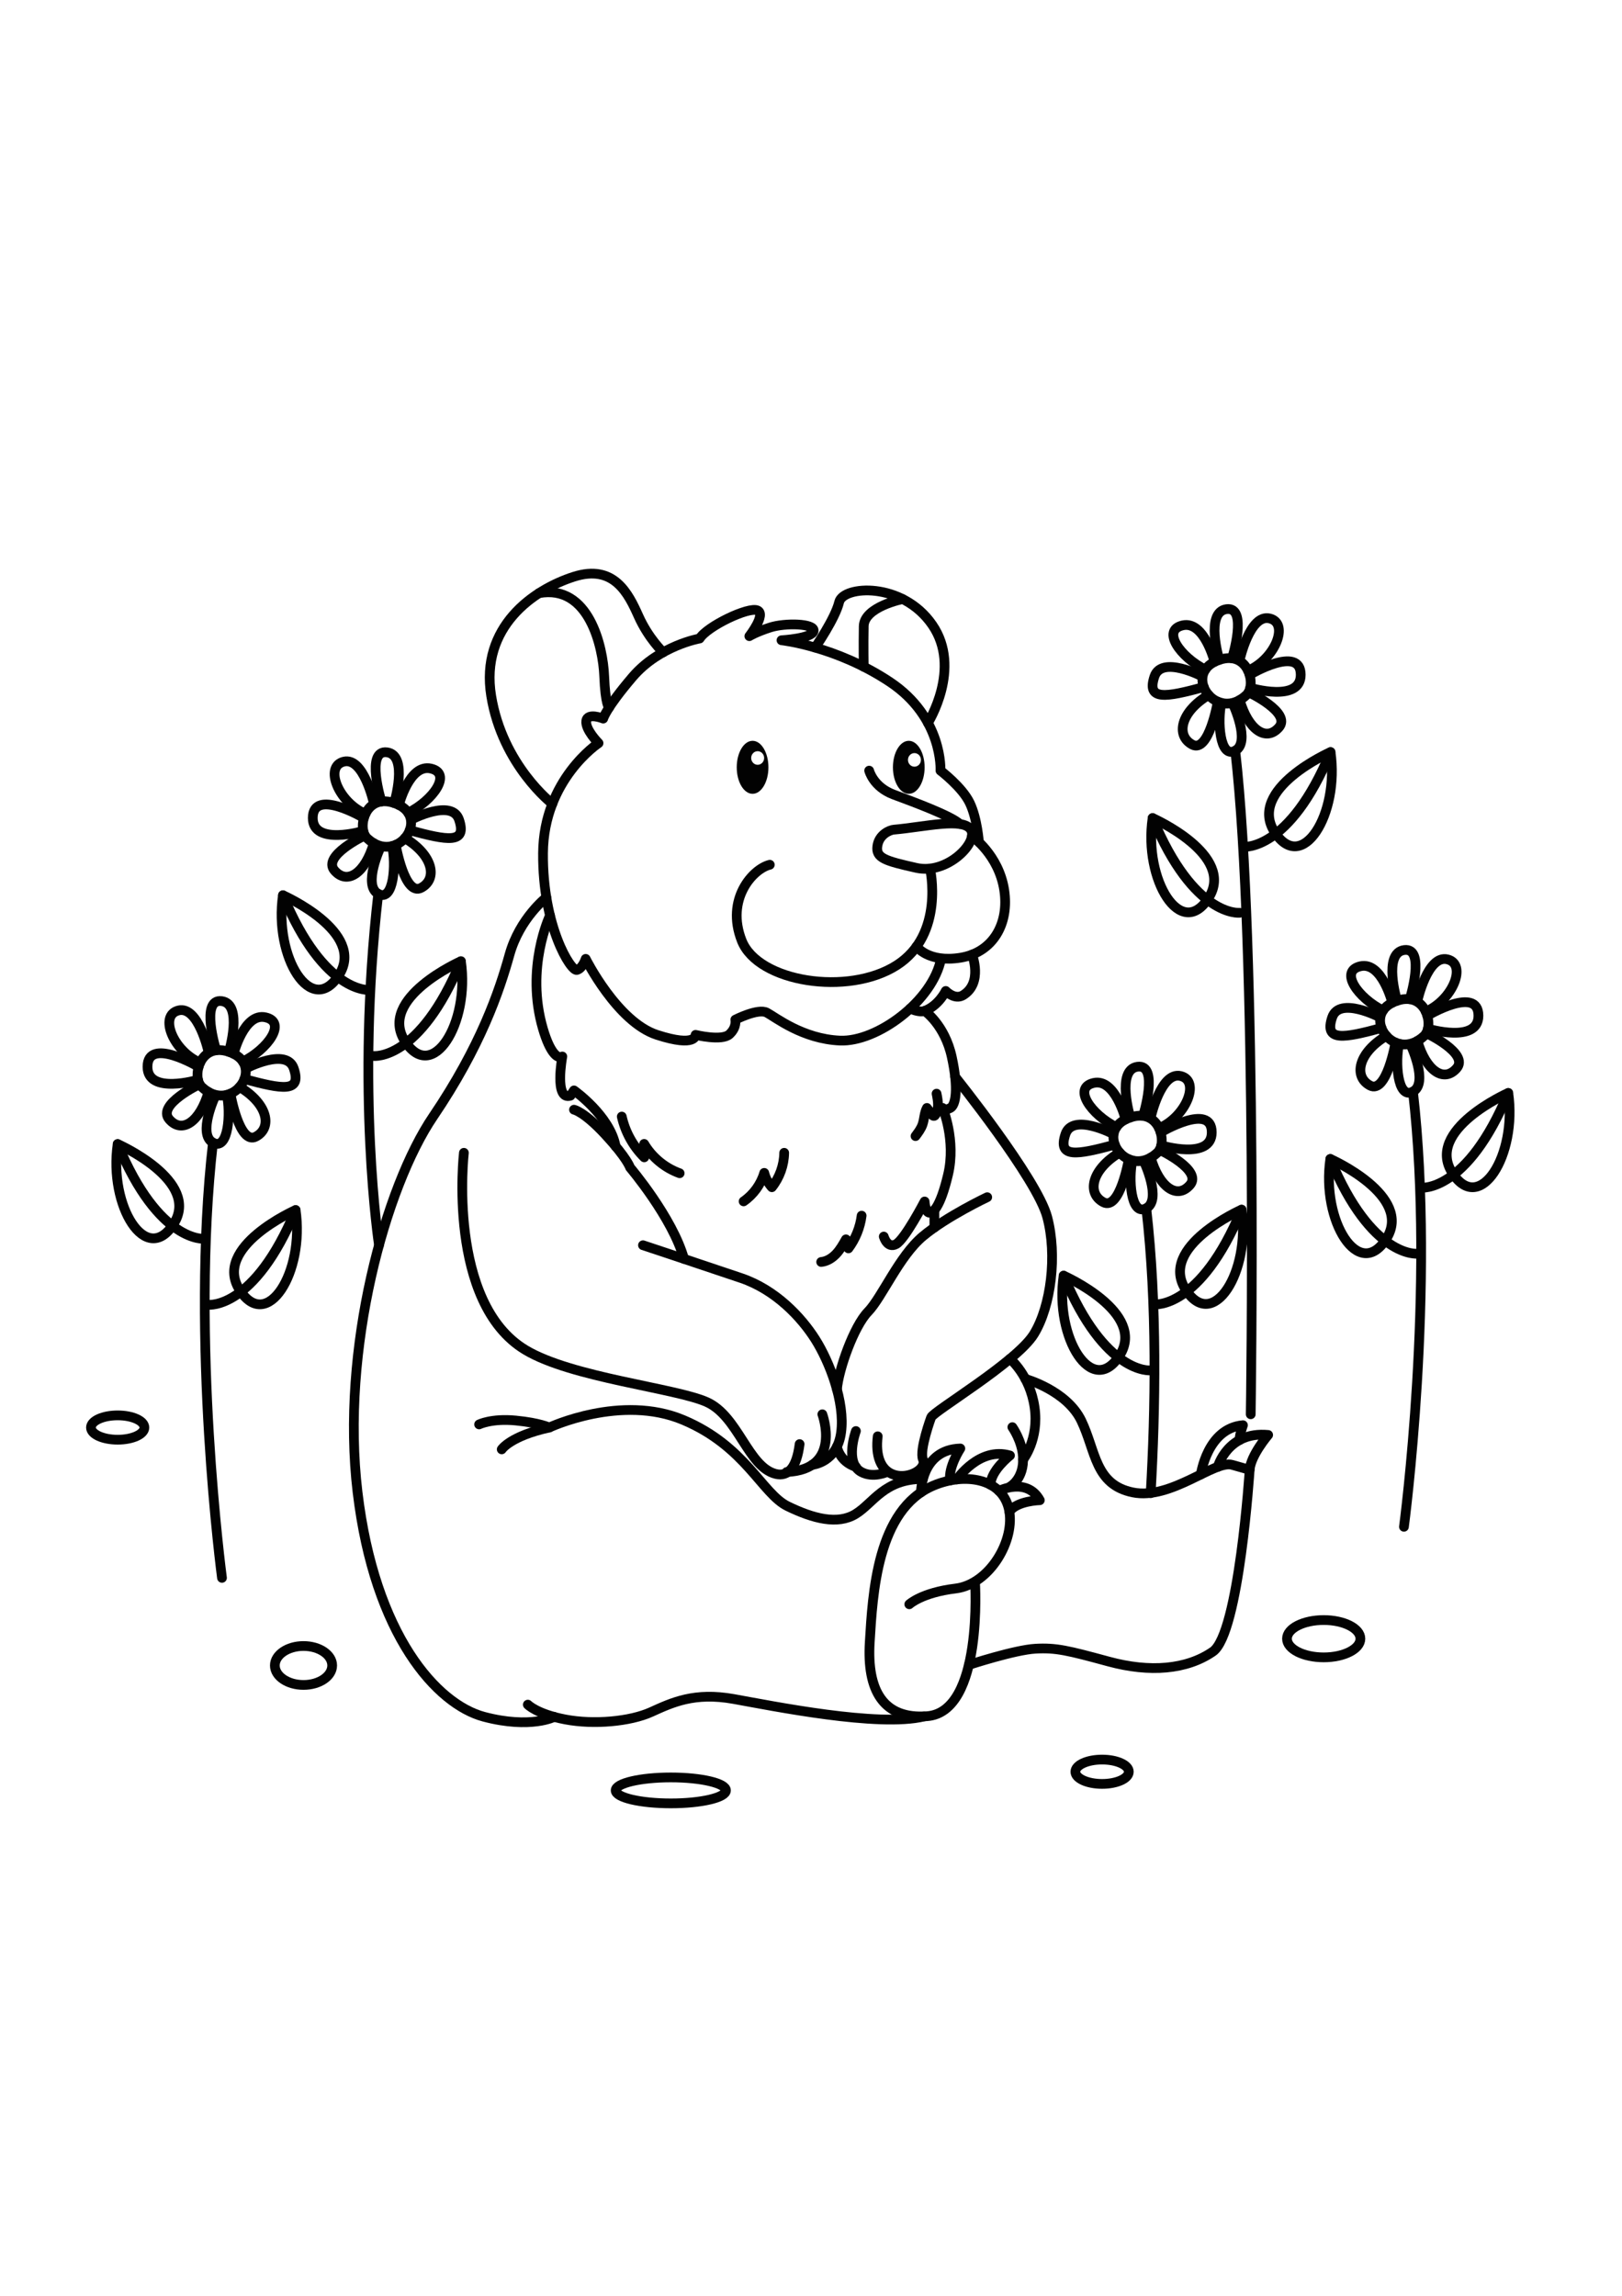 <?xml version="1.0" encoding="utf-8"?>
<!-- Generator: Adobe Illustrator 27.5.0, SVG Export Plug-In . SVG Version: 6.00 Build 0)  -->
<svg xmlns="http://www.w3.org/2000/svg" xmlns:xlink="http://www.w3.org/1999/xlink" viewBox="0 0 500 500" width="595" height="842" preserveAspectRatio="xMidYMid meet" data-scaled="true">
<g id="BACKGROUND">
	<rect style="fill:#FFFFFF;" width="500" height="500"/>
</g>
<g id="OBJECTS">
	<g>
		<g>
			<g>
				<path style="fill:none;stroke:#020202;stroke-width:3;stroke-linecap:round;stroke-linejoin:round;stroke-miterlimit:10;" d="
					M275.495,151.915c9.6-0.838,21.38-3.844,23.782,0c2.402,3.844-7.207,13.933-16.816,11.771
					c-9.609-2.162-12.492-3.021-12.011-6.675C270.931,153.356,274.325,152.017,275.495,151.915z"/>
				<path style="fill:none;stroke:#020202;stroke-width:3;stroke-linecap:round;stroke-linejoin:round;stroke-miterlimit:10;" d="
					M267.928,133.718c0,0,1.261,5.045,7.567,7.387c6.306,2.342,17.823,6.598,20.352,9.064"/>
				<path style="fill:none;stroke:#020202;stroke-width:3;stroke-linecap:round;stroke-linejoin:round;stroke-miterlimit:10;" d="
					M290.089,191.691c-2.522,12.972-19.689,25.73-31.169,25.225c-11.515-0.507-19.819-7.167-22.521-8.608
					c-2.702-1.441-9.729,2.162-9.729,2.162s0.541,2.342-1.802,4.504c-2.342,2.162-10.45,0.18-10.45,0.18s0.36,3.964-11.891,0
					c-12.252-3.964-21.981-23.422-21.981-23.422s-0.901,2.883-2.703,3.423c-1.802,0.541-10.63-13.332-10.45-36.034
					c0.18-22.701,17.116-33.872,17.116-33.872s-4.144-4.144-3.783-6.846c0.36-2.703,5.225-0.721,5.225-0.721
					s0.721-3.063,9.008-12.792c8.288-9.729,20.72-11.891,20.72-11.891c2.342-3.784,15.134-9.909,17.837-8.648
					c2.702,1.261-2.522,7.927-2.522,7.927s1.982-1.261,6.486-2.702c4.504-1.441,13.693-1.261,13.333,1.081
					c-0.36,2.342-9.909,2.883-9.909,2.883s16.756,1.802,33.331,12.792c16.576,10.99,15.675,27.386,15.675,27.386
					s6.666,5.045,9.009,9.909s2.843,12.132,2.843,12.132"/>
				<path style="fill:none;stroke:#020202;stroke-width:3;stroke-linecap:round;stroke-linejoin:round;stroke-miterlimit:10;" d="
					M286.692,163.895c0,0,4.658,20.27-10.296,29.819c-14.954,9.549-42.694,5.225-47.742-7.567
					c-5.048-12.792,3.42-22.161,8.645-23.422"/>
				<path style="fill:none;stroke:#020202;stroke-width:3;stroke-linecap:round;stroke-linejoin:round;stroke-miterlimit:10;" d="
					M299.596,153.916c0,0,8.256,5.698,9.956,16.561c1.617,10.33-3.415,19.273-13.463,20.894
					c-10.048,1.621-13.548-3.459-13.548-3.459"/>
				<path style="fill:none;stroke:#020202;stroke-width:3;stroke-linecap:round;stroke-linejoin:round;stroke-miterlimit:10;" d="
					M299.651,190.419c0,0,3.41,8.68-2.716,12.483c-2.642,1.641-5.395-1.284-5.395-1.284s-2.173,4.527-6.515,6.149
					c-1.696,0.633-4.469-0.717-4.469-0.717"/>
				<path style="fill:none;stroke:#020202;stroke-width:3;stroke-linecap:round;stroke-linejoin:round;stroke-miterlimit:10;" d="
					M285.026,207.767c0,0,6.204,4.264,8.366,14.173c2.162,9.909,1.201,14.834-0.42,15.735c-1.622,0.901-2.395,0-2.395,0
					s4.196,9.909,1.674,20.539c-2.522,10.63-4.865,12.071-5.946,11.711c-1.081-0.36-1.28-3.423-1.28-3.423
					s-6.107,11.711-8.81,13.152c-2.702,1.441-3.783-2.342-3.783-2.342"/>
				<path style="fill:none;stroke:#020202;stroke-width:3;stroke-linecap:round;stroke-linejoin:round;stroke-miterlimit:10;" d="
					M168.42,172.804c0,0-8.233,6.394-11.356,17.616c-3.123,11.222-8.888,28.278-23.542,49.899
					c-14.654,21.62-28.587,71.587-23.302,115.789c5.285,44.202,24.503,65.341,38.917,69.185c14.414,3.844,22.101,0,21.62,0"/>
				<path style="fill:none;stroke:#020202;stroke-width:3;stroke-linecap:round;stroke-linejoin:round;stroke-miterlimit:10;" d="
					M162.709,421.568c0,0,2.763,2.883,11.531,4.564c8.768,1.682,19.999,0.661,26.485-2.282c6.486-2.943,13.332-6.186,25.404-4.024
					c12.071,2.162,44.682,8.805,58.735,5.382"/>
				<path style="fill:none;stroke:#020202;stroke-width:3;stroke-linecap:round;stroke-linejoin:round;stroke-miterlimit:10;" d="
					M147.695,335.207c0,0,3.844-1.922,11.291-1.201c7.447,0.721,10.33,2.162,10.33,2.162s22.101-10.413,41.319-2.324
					c19.218,8.089,24.263,22.743,32.19,26.587c7.928,3.844,15.375,5.765,20.9,2.402c5.525-3.363,8.798-10.814,20.795-10.814"/>
				<path style="fill:none;stroke:#020202;stroke-width:3;stroke-linecap:round;stroke-linejoin:round;stroke-miterlimit:10;" d="
					M154.662,342.894c0,0,2.643-4.084,14.654-6.726"/>
				<path style="fill:none;stroke:#020202;stroke-width:3;stroke-linecap:round;stroke-linejoin:round;stroke-miterlimit:10;" d="
					M143,251.5c0,0-5.333,46.167,18.989,60.766c14.225,8.539,46.123,11.711,55.852,16.035c9.729,4.324,12.75,20.022,21.26,22.161
					c3.86,0.97,6.486-1.982,7.387-9.189"/>
				<path style="fill:none;stroke:#020202;stroke-width:3;stroke-linecap:round;stroke-linejoin:round;stroke-miterlimit:10;" d="
					M253.495,332.084c0,0,6.273,17.028-10.997,17.793"/>
				<path style="fill:none;stroke:#020202;stroke-width:3;stroke-linecap:round;stroke-linejoin:round;stroke-miterlimit:10;" d="
					M250.365,347.667c0,0,7.654-0.629,8.915-9.997s-3.603-21.801-7.927-28.647c-4.324-6.846-12.252-15.314-22.882-18.918
					c-10.63-3.603-30.268-10.122-30.268-10.122"/>
				<path style="fill:none;stroke:#020202;stroke-width:3;stroke-linecap:round;stroke-linejoin:round;stroke-miterlimit:10;" d="
					M176.943,238.216c0,0,3.063,0.54,9.729,7.747c6.666,7.207,7.567,10.09,7.567,10.09s13.068,15.389,16.623,28.144"/>
				<path style="fill:none;stroke:#020202;stroke-width:3;stroke-linecap:round;stroke-linejoin:round;stroke-miterlimit:10;" d="
					M169.546,178.35c0,0-7.738,16.085-2.156,35.003c2.15,7.285,4.507,9.369,5.948,8.468c0,0-2.561,13.693,2.522,12.071l1.081-1.622
					c0,0,11.088,7.788,12.841,17.227"/>
				<path style="fill:none;stroke:#020202;stroke-width:3;stroke-linecap:round;stroke-linejoin:round;stroke-miterlimit:10;" d="
					M300.55,383.631c0,0,2.661,40.204-14.785,41.501c-13.536,1.006-18.557-8.008-17.657-22.782
					c0.901-14.774,2.162-40.898,19.638-48.285c9.54-4.033,21.08-2.342,23.242,7.207c2.162,9.549-5.946,23.242-16.395,24.503
					s-14.293,4.865-14.293,4.865"/>
				<path style="fill:none;stroke:#020202;stroke-width:3;stroke-linecap:round;stroke-linejoin:round;stroke-miterlimit:10;" d="
					M283.89,356.159c0,0,0-13.175,12.144-13.535c0,0-3.783,5.765-3.145,9.861"/>
				<path style="fill:none;stroke:#020202;stroke-width:3;stroke-linecap:round;stroke-linejoin:round;stroke-miterlimit:10;" d="
					M294.943,352.167c0,0,6.929-10.173,16.397-7.38c0,0-5.965,4.628-5.996,9.025"/>
				<path style="fill:none;stroke:#020202;stroke-width:3;stroke-linecap:round;stroke-linejoin:round;stroke-miterlimit:10;" d="
					M307.926,355.687c0,0,8.648-4.325,12.612,2.882c0,0-6.988,0.158-9.395,3.502"/>
				<path style="fill:none;stroke:#020202;stroke-width:3;stroke-linecap:round;stroke-linejoin:round;stroke-miterlimit:10;" d="
					M304.322,265.181c0,0-12.462,5.886-19.803,12.011c-7.342,6.126-12.627,18.858-16.951,23.302
					c-4.324,4.444-9.055,17.702-9.572,23.925"/>
				<path style="fill:none;stroke:#020202;stroke-width:3;stroke-linecap:round;stroke-linejoin:round;stroke-miterlimit:10;" d="
					M257.996,342.057c0,0,0.684,4.561,5.849,6.243"/>
				<path style="fill:none;stroke:#020202;stroke-width:3;stroke-linecap:round;stroke-linejoin:round;stroke-miterlimit:10;" d="
					M263.844,337.249c0,0-3.602,9.786,1.682,12.628c3.663,1.971,7.881,0,7.881,0"/>
				<path style="fill:none;stroke:#020202;stroke-width:3;stroke-linecap:round;stroke-linejoin:round;stroke-miterlimit:10;" d="
					M294.422,228.072c0,0,25.275,31.464,28.398,43.235c3.123,11.771,1.201,27.386-4.084,36.034
					c-5.285,8.648-31.069,23.838-31.71,25.704c0,0-3.723,10.129-2.507,12.972c1.216,2.843-4.229,6.089-8.723,4.771
					c-4.495-1.317-5.946-6.213-5.225-11.918"/>
				
					<line style="fill:none;stroke:#020202;stroke-width:3;stroke-linecap:round;stroke-linejoin:round;stroke-miterlimit:10;" x1="288.03" y1="269.141" x2="288.03" y2="274.53"/>
				<path style="fill:none;stroke:#020202;stroke-width:3;stroke-linecap:round;stroke-linejoin:round;stroke-miterlimit:10;" d="
					M311.34,314.996c0,0,6.135,5.017,7.576,14.926c1.441,9.909-3.539,16.125-3.539,16.125"/>
				<path style="fill:none;stroke:#020202;stroke-width:3;stroke-linecap:round;stroke-linejoin:round;stroke-miterlimit:10;" d="
					M312.07,336.048c0,0,2.984,4.203,3.281,9.13c0.413,6.841-4.011,9.222-4.011,9.222"/>
				<path style="fill:none;stroke:#020202;stroke-width:3;stroke-linecap:round;stroke-linejoin:round;stroke-miterlimit:10;" d="
					M316.059,321.175c0,0,12.766,3.522,17.271,12.891s4.144,19.683,15.855,22.093s25.224-10.026,30.629-8.492
					c5.405,1.533,5.405,1.533,5.405,1.533s-3.243,50.447-11.351,56.033c-8.108,5.585-19.458,6.486-32.07,3.063
					c-12.612-3.423-16.232-4.324-22.62-3.964c-6.388,0.36-20.514,4.985-20.514,4.985"/>
				<path style="fill:none;stroke:#020202;stroke-width:3;stroke-linecap:round;stroke-linejoin:round;stroke-miterlimit:10;" d="
					M375.388,348.299c0,0,3.044-11.05,15.535-9.849c0,0-5.37,6.268-5.705,10.75"/>
				<path style="fill:none;stroke:#020202;stroke-width:3;stroke-linecap:round;stroke-linejoin:round;stroke-miterlimit:10;" d="
					M370.166,350.641c0,0,1.979-14.232,12.99-15.193c0,0-1.143,3.116-1.012,4.561"/>
				<path style="fill:none;stroke:#020202;stroke-width:3;stroke-linecap:round;stroke-linejoin:round;stroke-miterlimit:10;" d="
					M204.435,97.25c0,0-4.49-4.191-7.613-11.157c-3.123-6.966-7.567-16.095-19.939-12.131
					c-12.372,3.964-28.947,15.374-25.464,36.755c3.483,21.38,18.849,33.221,18.849,33.221"/>
				<path style="fill:none;stroke:#020202;stroke-width:3;stroke-linecap:round;stroke-linejoin:round;stroke-miterlimit:10;" d="
					M187.762,114.277c0,0-1.15-0.678-1.511-9.687c-0.36-9.008-4.681-28.41-20.117-25.556"/>
				<path style="fill:none;stroke:#020202;stroke-width:3;stroke-linecap:round;stroke-linejoin:round;stroke-miterlimit:10;" d="
					M251.275,95.793c0,0,6.203-8.979,7.404-14.024c1.201-5.045,19.442-6.396,28.699,7.012c9.257,13.407-1.331,30.233-1.331,30.233"
					/>
				<path style="fill:none;stroke:#020202;stroke-width:3;stroke-linecap:round;stroke-linejoin:round;stroke-miterlimit:10;" d="
					M266.253,101.694c0,0-0.113-6.472,0-12.478c0.113-6.006,11.991-8.373,11.991-8.373"/>
				<ellipse style="fill:#020202;" cx="280.14" cy="132.697" rx="4.885" ry="8.168"/>
				<ellipse style="fill:#020202;" cx="231.991" cy="132.697" rx="4.885" ry="8.168"/>
			</g>
			<ellipse style="fill:#FFFFFF;" cx="281.888" cy="130.408" rx="1.998" ry="2.095"/>
			<path style="fill:#FFFFFF;" d="M235.553,129.824c0,1.157-0.895,2.095-1.998,2.095c-1.104,0-1.998-0.938-1.998-2.095
				c0-1.157,0.895-2.095,1.998-2.095C234.658,127.729,235.553,128.667,235.553,129.824z"/>
			<path style="fill:none;stroke:#020202;stroke-width:3;stroke-linecap:round;stroke-linejoin:round;stroke-miterlimit:10;" d="
				M288.709,233.27c0.445,2.187,0.847,4.632-0.358,6.51c-0.099,0.154-0.224,0.313-0.404,0.35c-0.274,0.056-0.507-0.194-0.675-0.417
				c-0.512-0.679-1.025-1.358-1.537-2.038c-0.843,1.548-0.776,3.427-1.357,5.092c-0.462,1.323-1.317,2.467-2.16,3.586"/>
			<path style="fill:none;stroke:#020202;stroke-width:3;stroke-linecap:round;stroke-linejoin:round;stroke-miterlimit:10;" d="
				M265.606,270.872c-0.466,3.634-1.883,7.143-4.071,10.082c-0.254-0.929-0.508-1.857-0.762-2.786
				c-0.88,1.567-1.772,3.15-3.001,4.462c-1.229,1.311-2.847,2.343-4.636,2.513"/>
			<path style="fill:none;stroke:#020202;stroke-width:3;stroke-linecap:round;stroke-linejoin:round;stroke-miterlimit:10;" d="
				M241.735,251.5c-0.055,3.824-1.413,7.619-3.798,10.609c-1.131-1.251-1.948-2.785-2.354-4.422
				c-1.044,3.532-3.327,6.684-6.357,8.777"/>
			<path style="fill:none;stroke:#020202;stroke-width:3;stroke-linecap:round;stroke-linejoin:round;stroke-miterlimit:10;" d="
				M191.668,240.333c1.054,4.731,3.488,9.145,6.925,12.563c-0.268-1.362-0.279-2.775-0.031-4.141
				c2.465,4.152,6.407,7.407,10.95,9.042"/>
		</g>
		<g>
			<path style="fill:none;stroke:#020202;stroke-width:3;stroke-linecap:round;stroke-linejoin:round;stroke-miterlimit:10;" d="
				M62.149,231.167c-3.167-3-0.53-14.439,9.167-10.5C81.983,225,71.371,239.903,62.149,231.167z"/>
			<path style="fill:none;stroke:#020202;stroke-width:3;stroke-linecap:round;stroke-linejoin:round;stroke-miterlimit:10;" d="
				M66.629,219.913c0,0-4.992-16.038,1.702-15.163s2.233,15.639,2.233,15.639"/>
			<path style="fill:none;stroke:#020202;stroke-width:3;stroke-linecap:round;stroke-linejoin:round;stroke-miterlimit:10;" d="
				M66.399,233.865c0,0-5.625,11.885-0.75,14.51s5.513-9.454,4.256-14.727"/>
			<path style="fill:none;stroke:#020202;stroke-width:3;stroke-linecap:round;stroke-linejoin:round;stroke-miterlimit:10;" d="
				M72.02,220.986c0,0,3.207-12.736,9.832-11.236s0.746,9.781-6.978,13.641"/>
			<path style="fill:none;stroke:#020202;stroke-width:3;stroke-linecap:round;stroke-linejoin:round;stroke-miterlimit:10;" d="
				M64.274,220.389c0,0-3.125-14.264-9.25-12.764s-1.633,12.567,6.684,16.096"/>
			<path style="fill:none;stroke:#020202;stroke-width:3;stroke-linecap:round;stroke-linejoin:round;stroke-miterlimit:10;" d="
				M71.031,233.266c0,0,2.743,15.984,7.868,13.234s3.66-10.077-5.045-15.289"/>
			<path style="fill:none;stroke:#020202;stroke-width:3;stroke-linecap:round;stroke-linejoin:round;stroke-miterlimit:10;" d="
				M75.783,225.5c0,0,12.579-6.593,14.784,0.033c2.5,7.511-3.536,6.387-15.227,3.24"/>
			<path style="fill:none;stroke:#020202;stroke-width:3;stroke-linecap:round;stroke-linejoin:round;stroke-miterlimit:10;" d="
				M61.54,230.356c0,0-13.323,6.285-9.357,10.839c3.966,4.554,9.466,0.713,12.091-8.429"/>
			<path style="fill:none;stroke:#020202;stroke-width:3;stroke-linecap:round;stroke-linejoin:round;stroke-miterlimit:10;" d="
				M61.232,224.989c0,0-15.763-9.376-15.765,0c-0.002,8.659,15.576,4.007,15.576,4.007"/>
		</g>
		<path style="fill:none;stroke:#020202;stroke-width:3;stroke-linecap:round;stroke-linejoin:round;stroke-miterlimit:10;" d="
			M68.429,382.5c0,0-9.78-73.25-2.78-134.125"/>
		<g>
			<path style="fill:none;stroke:#020202;stroke-width:3;stroke-linecap:round;stroke-linejoin:round;stroke-miterlimit:10;" d="
				M64.274,298.333c0,0,14.099,1.568,26.851-29.192"/>
			<path style="fill:none;stroke:#020202;stroke-width:3;stroke-linecap:round;stroke-linejoin:round;stroke-miterlimit:10;" d="
				M91.126,269.141c0,0-25.715,11.348-17.262,24.603S93.935,288.282,91.126,269.141z"/>
		</g>
		<g>
			<path style="fill:none;stroke:#020202;stroke-width:3;stroke-linecap:round;stroke-linejoin:round;stroke-miterlimit:10;" d="
				M63.125,277.994c0,0-14.098,1.569-26.851-29.192"/>
			<path style="fill:none;stroke:#020202;stroke-width:3;stroke-linecap:round;stroke-linejoin:round;stroke-miterlimit:10;" d="
				M36.274,248.802c0,0,25.715,11.348,17.262,24.603S33.464,267.943,36.274,248.802z"/>
		</g>
		<g>
			<path style="fill:none;stroke:#020202;stroke-width:3;stroke-linecap:round;stroke-linejoin:round;stroke-miterlimit:10;" d="
				M113.1,154.489c-3.167-3-0.531-14.439,9.167-10.5C132.933,148.323,122.321,163.226,113.1,154.489z"/>
			<path style="fill:none;stroke:#020202;stroke-width:3;stroke-linecap:round;stroke-linejoin:round;stroke-miterlimit:10;" d="
				M117.579,143.235c0,0-4.992-16.038,1.702-15.163c6.694,0.875,2.233,15.64,2.233,15.64"/>
			<path style="fill:none;stroke:#020202;stroke-width:3;stroke-linecap:round;stroke-linejoin:round;stroke-miterlimit:10;" d="
				M117.35,157.187c0,0-5.625,11.886-0.75,14.511c4.875,2.625,5.513-9.454,4.256-14.727"/>
			<path style="fill:none;stroke:#020202;stroke-width:3;stroke-linecap:round;stroke-linejoin:round;stroke-miterlimit:10;" d="
				M122.97,144.309c0,0,3.207-12.736,9.832-11.236s0.746,9.781-6.978,13.641"/>
			<path style="fill:none;stroke:#020202;stroke-width:3;stroke-linecap:round;stroke-linejoin:round;stroke-miterlimit:10;" d="
				M115.225,143.712c0,0-3.125-14.265-9.25-12.765s-1.633,12.567,6.684,16.096"/>
			<path style="fill:none;stroke:#020202;stroke-width:3;stroke-linecap:round;stroke-linejoin:round;stroke-miterlimit:10;" d="
				M121.981,156.589c0,0,2.743,15.984,7.868,13.234c5.125-2.75,3.66-10.077-5.045-15.289"/>
			<path style="fill:none;stroke:#020202;stroke-width:3;stroke-linecap:round;stroke-linejoin:round;stroke-miterlimit:10;" d="
				M126.733,148.823c0,0,12.579-6.593,14.784,0.033c2.5,7.511-3.536,6.387-15.227,3.24"/>
			<path style="fill:none;stroke:#020202;stroke-width:3;stroke-linecap:round;stroke-linejoin:round;stroke-miterlimit:10;" d="
				M112.491,153.679c0,0-13.323,6.285-9.357,10.839c3.966,4.554,9.466,0.714,12.091-8.429"/>
			<path style="fill:none;stroke:#020202;stroke-width:3;stroke-linecap:round;stroke-linejoin:round;stroke-miterlimit:10;" d="
				M112.182,148.311c0,0-15.763-9.376-15.765,0c-0.002,8.659,15.576,4.007,15.576,4.007"/>
		</g>
		<path style="fill:none;stroke:#020202;stroke-width:3;stroke-linecap:round;stroke-linejoin:round;stroke-miterlimit:10;" d="
			M116.833,279.982c0,0-7.233-47.41-0.233-108.285"/>
		<g>
			<path style="fill:none;stroke:#020202;stroke-width:3;stroke-linecap:round;stroke-linejoin:round;stroke-miterlimit:10;" d="
				M115.225,221.656c0,0,14.099,1.568,26.851-29.192"/>
			<path style="fill:none;stroke:#020202;stroke-width:3;stroke-linecap:round;stroke-linejoin:round;stroke-miterlimit:10;" d="
				M142.076,192.464c0,0-25.715,11.348-17.262,24.604C133.266,230.323,144.886,211.605,142.076,192.464z"/>
		</g>
		<g>
			<path style="fill:none;stroke:#020202;stroke-width:3;stroke-linecap:round;stroke-linejoin:round;stroke-miterlimit:10;" d="
				M114.076,201.317c0,0-14.098,1.569-26.851-29.192"/>
			<path style="fill:none;stroke:#020202;stroke-width:3;stroke-linecap:round;stroke-linejoin:round;stroke-miterlimit:10;" d="
				M87.224,172.124c0,0,25.715,11.348,17.262,24.604C96.034,209.983,84.414,191.266,87.224,172.124z"/>
		</g>
		<g>
			<path style="fill:none;stroke:#020202;stroke-width:3;stroke-linecap:round;stroke-linejoin:round;stroke-miterlimit:10;" d="
				M356.852,251.383c3.167-3,0.53-14.439-9.167-10.5C337.019,245.217,347.631,260.12,356.852,251.383z"/>
			<path style="fill:none;stroke:#020202;stroke-width:3;stroke-linecap:round;stroke-linejoin:round;stroke-miterlimit:10;" d="
				M352.373,240.13c0,0,4.992-16.038-1.702-15.163c-6.694,0.875-2.233,15.639-2.233,15.639"/>
			<path style="fill:none;stroke:#020202;stroke-width:3;stroke-linecap:round;stroke-linejoin:round;stroke-miterlimit:10;" d="
				M352.602,254.081c0,0,5.625,11.885,0.75,14.51s-5.513-9.454-4.256-14.727"/>
			<path style="fill:none;stroke:#020202;stroke-width:3;stroke-linecap:round;stroke-linejoin:round;stroke-miterlimit:10;" d="
				M346.982,241.203c0,0-3.207-12.736-9.832-11.236s-0.746,9.781,6.978,13.641"/>
			<path style="fill:none;stroke:#020202;stroke-width:3;stroke-linecap:round;stroke-linejoin:round;stroke-miterlimit:10;" d="
				M354.727,240.606c0,0,3.125-14.264,9.25-12.764s1.633,12.567-6.684,16.096"/>
			<path style="fill:none;stroke:#020202;stroke-width:3;stroke-linecap:round;stroke-linejoin:round;stroke-miterlimit:10;" d="
				M347.971,253.483c0,0-2.743,15.984-7.868,13.234s-3.66-10.077,5.045-15.289"/>
			<path style="fill:none;stroke:#020202;stroke-width:3;stroke-linecap:round;stroke-linejoin:round;stroke-miterlimit:10;" d="
				M343.219,245.717c0,0-12.579-6.593-14.784,0.033c-2.5,7.511,3.536,6.387,15.227,3.24"/>
			<path style="fill:none;stroke:#020202;stroke-width:3;stroke-linecap:round;stroke-linejoin:round;stroke-miterlimit:10;" d="
				M357.461,250.573c0,0,13.323,6.285,9.357,10.839c-3.966,4.554-9.466,0.714-12.091-8.429"/>
			<path style="fill:none;stroke:#020202;stroke-width:3;stroke-linecap:round;stroke-linejoin:round;stroke-miterlimit:10;" d="
				M357.77,245.206c0,0,15.763-9.376,15.765,0c0.002,8.659-15.577,4.007-15.577,4.007"/>
		</g>
		<path style="fill:none;stroke:#020202;stroke-width:3;stroke-linecap:round;stroke-linejoin:round;stroke-miterlimit:10;" d="
			M354.71,356.403c1.481-25.62,2.049-58.181-1.358-87.811"/>
		<g>
			<path style="fill:none;stroke:#020202;stroke-width:3;stroke-linecap:round;stroke-linejoin:round;stroke-miterlimit:10;" d="
				M354.727,318.55c0,0-14.098,1.569-26.851-29.192"/>
			<path style="fill:none;stroke:#020202;stroke-width:3;stroke-linecap:round;stroke-linejoin:round;stroke-miterlimit:10;" d="
				M327.876,289.358c0,0,25.715,11.348,17.262,24.603C336.686,327.217,325.066,308.499,327.876,289.358z"/>
		</g>
		<g>
			<path style="fill:none;stroke:#020202;stroke-width:3;stroke-linecap:round;stroke-linejoin:round;stroke-miterlimit:10;" d="
				M355.876,298.211c0,0,14.098,1.569,26.851-29.192"/>
			<path style="fill:none;stroke:#020202;stroke-width:3;stroke-linecap:round;stroke-linejoin:round;stroke-miterlimit:10;" d="
				M382.728,269.019c0,0-25.715,11.348-17.262,24.604C373.918,306.878,385.537,288.16,382.728,269.019z"/>
		</g>
		<g>
			<g>
				<path style="fill:none;stroke:#020202;stroke-width:3;stroke-linecap:round;stroke-linejoin:round;stroke-miterlimit:10;" d="
					M439.062,215.422c3.167-3,0.531-14.439-9.167-10.5C419.229,209.255,429.84,224.158,439.062,215.422z"/>
				<path style="fill:none;stroke:#020202;stroke-width:3;stroke-linecap:round;stroke-linejoin:round;stroke-miterlimit:10;" d="
					M434.583,204.168c0,0,4.992-16.038-1.702-15.163c-6.694,0.875-2.233,15.639-2.233,15.639"/>
				<path style="fill:none;stroke:#020202;stroke-width:3;stroke-linecap:round;stroke-linejoin:round;stroke-miterlimit:10;" d="
					M434.812,218.119c0,0,5.625,11.886,0.75,14.511s-5.513-9.454-4.256-14.727"/>
				<path style="fill:none;stroke:#020202;stroke-width:3;stroke-linecap:round;stroke-linejoin:round;stroke-miterlimit:10;" d="
					M429.192,205.241c0,0-3.207-12.736-9.832-11.236s-0.746,9.781,6.978,13.641"/>
				<path style="fill:none;stroke:#020202;stroke-width:3;stroke-linecap:round;stroke-linejoin:round;stroke-miterlimit:10;" d="
					M436.937,204.644c0,0,3.125-14.264,9.25-12.764s1.633,12.567-6.684,16.096"/>
				<path style="fill:none;stroke:#020202;stroke-width:3;stroke-linecap:round;stroke-linejoin:round;stroke-miterlimit:10;" d="
					M430.18,217.521c0,0-2.743,15.984-7.868,13.234s-3.66-10.077,5.045-15.289"/>
				<path style="fill:none;stroke:#020202;stroke-width:3;stroke-linecap:round;stroke-linejoin:round;stroke-miterlimit:10;" d="
					M425.428,209.755c0,0-12.579-6.593-14.784,0.033c-2.5,7.511,3.536,6.387,15.227,3.24"/>
				<path style="fill:none;stroke:#020202;stroke-width:3;stroke-linecap:round;stroke-linejoin:round;stroke-miterlimit:10;" d="
					M439.671,214.611c0,0,13.323,6.285,9.357,10.839c-3.966,4.554-9.466,0.713-12.091-8.429"/>
				<path style="fill:none;stroke:#020202;stroke-width:3;stroke-linecap:round;stroke-linejoin:round;stroke-miterlimit:10;" d="
					M439.98,209.244c0,0,15.763-9.376,15.765,0c0.002,8.659-15.577,4.007-15.577,4.007"/>
			</g>
			<path style="fill:none;stroke:#020202;stroke-width:3;stroke-linecap:round;stroke-linejoin:round;stroke-miterlimit:10;" d="
				M432.782,366.755c0,0,9.78-73.25,2.78-134.125"/>
			<g>
				<path style="fill:none;stroke:#020202;stroke-width:3;stroke-linecap:round;stroke-linejoin:round;stroke-miterlimit:10;" d="
					M436.937,282.588c0,0-14.098,1.569-26.851-29.192"/>
				<path style="fill:none;stroke:#020202;stroke-width:3;stroke-linecap:round;stroke-linejoin:round;stroke-miterlimit:10;" d="
					M410.086,253.396c0,0,25.715,11.348,17.262,24.604C418.895,291.255,407.276,272.537,410.086,253.396z"/>
			</g>
			<g>
				<path style="fill:none;stroke:#020202;stroke-width:3;stroke-linecap:round;stroke-linejoin:round;stroke-miterlimit:10;" d="
					M438.086,262.249c0,0,14.098,1.569,26.851-29.192"/>
				<path style="fill:none;stroke:#020202;stroke-width:3;stroke-linecap:round;stroke-linejoin:round;stroke-miterlimit:10;" d="
					M464.938,233.057c0,0-25.715,11.348-17.262,24.603C456.128,270.915,467.747,252.198,464.938,233.057z"/>
			</g>
		</g>
		<g>
			<g>
				<path style="fill:none;stroke:#020202;stroke-width:3;stroke-linecap:round;stroke-linejoin:round;stroke-miterlimit:10;" d="
					M384.278,110.363c3.167-3,0.531-14.439-9.167-10.5C364.445,104.196,375.057,119.099,384.278,110.363z"/>
				<path style="fill:none;stroke:#020202;stroke-width:3;stroke-linecap:round;stroke-linejoin:round;stroke-miterlimit:10;" d="
					M379.799,99.109c0,0,4.992-16.038-1.702-15.163c-6.694,0.875-2.233,15.64-2.233,15.64"/>
				<path style="fill:none;stroke:#020202;stroke-width:3;stroke-linecap:round;stroke-linejoin:round;stroke-miterlimit:10;" d="
					M380.028,113.06c0,0,5.625,11.885,0.75,14.51c-4.875,2.625-5.513-9.454-4.256-14.727"/>
				<path style="fill:none;stroke:#020202;stroke-width:3;stroke-linecap:round;stroke-linejoin:round;stroke-miterlimit:10;" d="
					M374.408,100.182c0,0-3.207-12.736-9.832-11.236s-0.746,9.781,6.978,13.641"/>
				<path style="fill:none;stroke:#020202;stroke-width:3;stroke-linecap:round;stroke-linejoin:round;stroke-miterlimit:10;" d="
					M382.153,99.585c0,0,3.125-14.265,9.25-12.765s1.633,12.567-6.684,16.096"/>
				<path style="fill:none;stroke:#020202;stroke-width:3;stroke-linecap:round;stroke-linejoin:round;stroke-miterlimit:10;" d="
					M375.397,112.462c0,0-2.743,15.984-7.868,13.234c-5.125-2.75-3.66-10.077,5.045-15.289"/>
				<path style="fill:none;stroke:#020202;stroke-width:3;stroke-linecap:round;stroke-linejoin:round;stroke-miterlimit:10;" d="
					M370.645,104.696c0,0-12.579-6.593-14.784,0.033c-2.5,7.511,3.536,6.387,15.227,3.24"/>
				<path style="fill:none;stroke:#020202;stroke-width:3;stroke-linecap:round;stroke-linejoin:round;stroke-miterlimit:10;" d="
					M384.887,109.552c0,0,13.323,6.285,9.357,10.839c-3.966,4.554-9.466,0.714-12.091-8.429"/>
				<path style="fill:none;stroke:#020202;stroke-width:3;stroke-linecap:round;stroke-linejoin:round;stroke-miterlimit:10;" d="
					M385.196,104.185c0,0,15.763-9.376,15.765,0c0.002,8.659-15.577,4.007-15.577,4.007"/>
			</g>
			<path style="fill:none;stroke:#020202;stroke-width:3;stroke-linecap:round;stroke-linejoin:round;stroke-miterlimit:10;" d="
				M385.55,332.084c0,0,2.228-143.638-4.772-204.513"/>
			<g>
				<path style="fill:none;stroke:#020202;stroke-width:3;stroke-linecap:round;stroke-linejoin:round;stroke-miterlimit:10;" d="
					M382.153,177.529c0,0-14.098,1.568-26.851-29.192"/>
				<path style="fill:none;stroke:#020202;stroke-width:3;stroke-linecap:round;stroke-linejoin:round;stroke-miterlimit:10;" d="
					M355.302,148.337c0,0,25.715,11.348,17.262,24.603C364.111,186.196,352.492,167.478,355.302,148.337z"/>
			</g>
			<g>
				<path style="fill:none;stroke:#020202;stroke-width:3;stroke-linecap:round;stroke-linejoin:round;stroke-miterlimit:10;" d="
					M383.302,157.19c0,0,14.098,1.569,26.851-29.192"/>
				<path style="fill:none;stroke:#020202;stroke-width:3;stroke-linecap:round;stroke-linejoin:round;stroke-miterlimit:10;" d="
					M410.154,127.998c0,0-25.715,11.348-17.262,24.603C401.344,165.857,412.963,147.139,410.154,127.998z"/>
			</g>
		</g>
		
			<ellipse style="fill:none;stroke:#020202;stroke-width:3;stroke-linecap:round;stroke-linejoin:round;stroke-miterlimit:10;" cx="408.042" cy="401.25" rx="11.314" ry="5.75"/>
		
			<ellipse style="fill:none;stroke:#020202;stroke-width:3;stroke-linecap:round;stroke-linejoin:round;stroke-miterlimit:10;" cx="93.561" cy="409.5" rx="8.835" ry="6"/>
		
			<ellipse style="fill:none;stroke:#020202;stroke-width:3;stroke-linecap:round;stroke-linejoin:round;stroke-miterlimit:10;" cx="206.785" cy="448" rx="17.001" ry="4"/>
		
			<ellipse style="fill:none;stroke:#020202;stroke-width:3;stroke-linecap:round;stroke-linejoin:round;stroke-miterlimit:10;" cx="339.735" cy="442.25" rx="8.235" ry="3.75"/>
		
			<ellipse style="fill:none;stroke:#020202;stroke-width:3;stroke-linecap:round;stroke-linejoin:round;stroke-miterlimit:10;" cx="36.274" cy="336.168" rx="8.235" ry="3.75"/>
	</g>
</g>
</svg>
